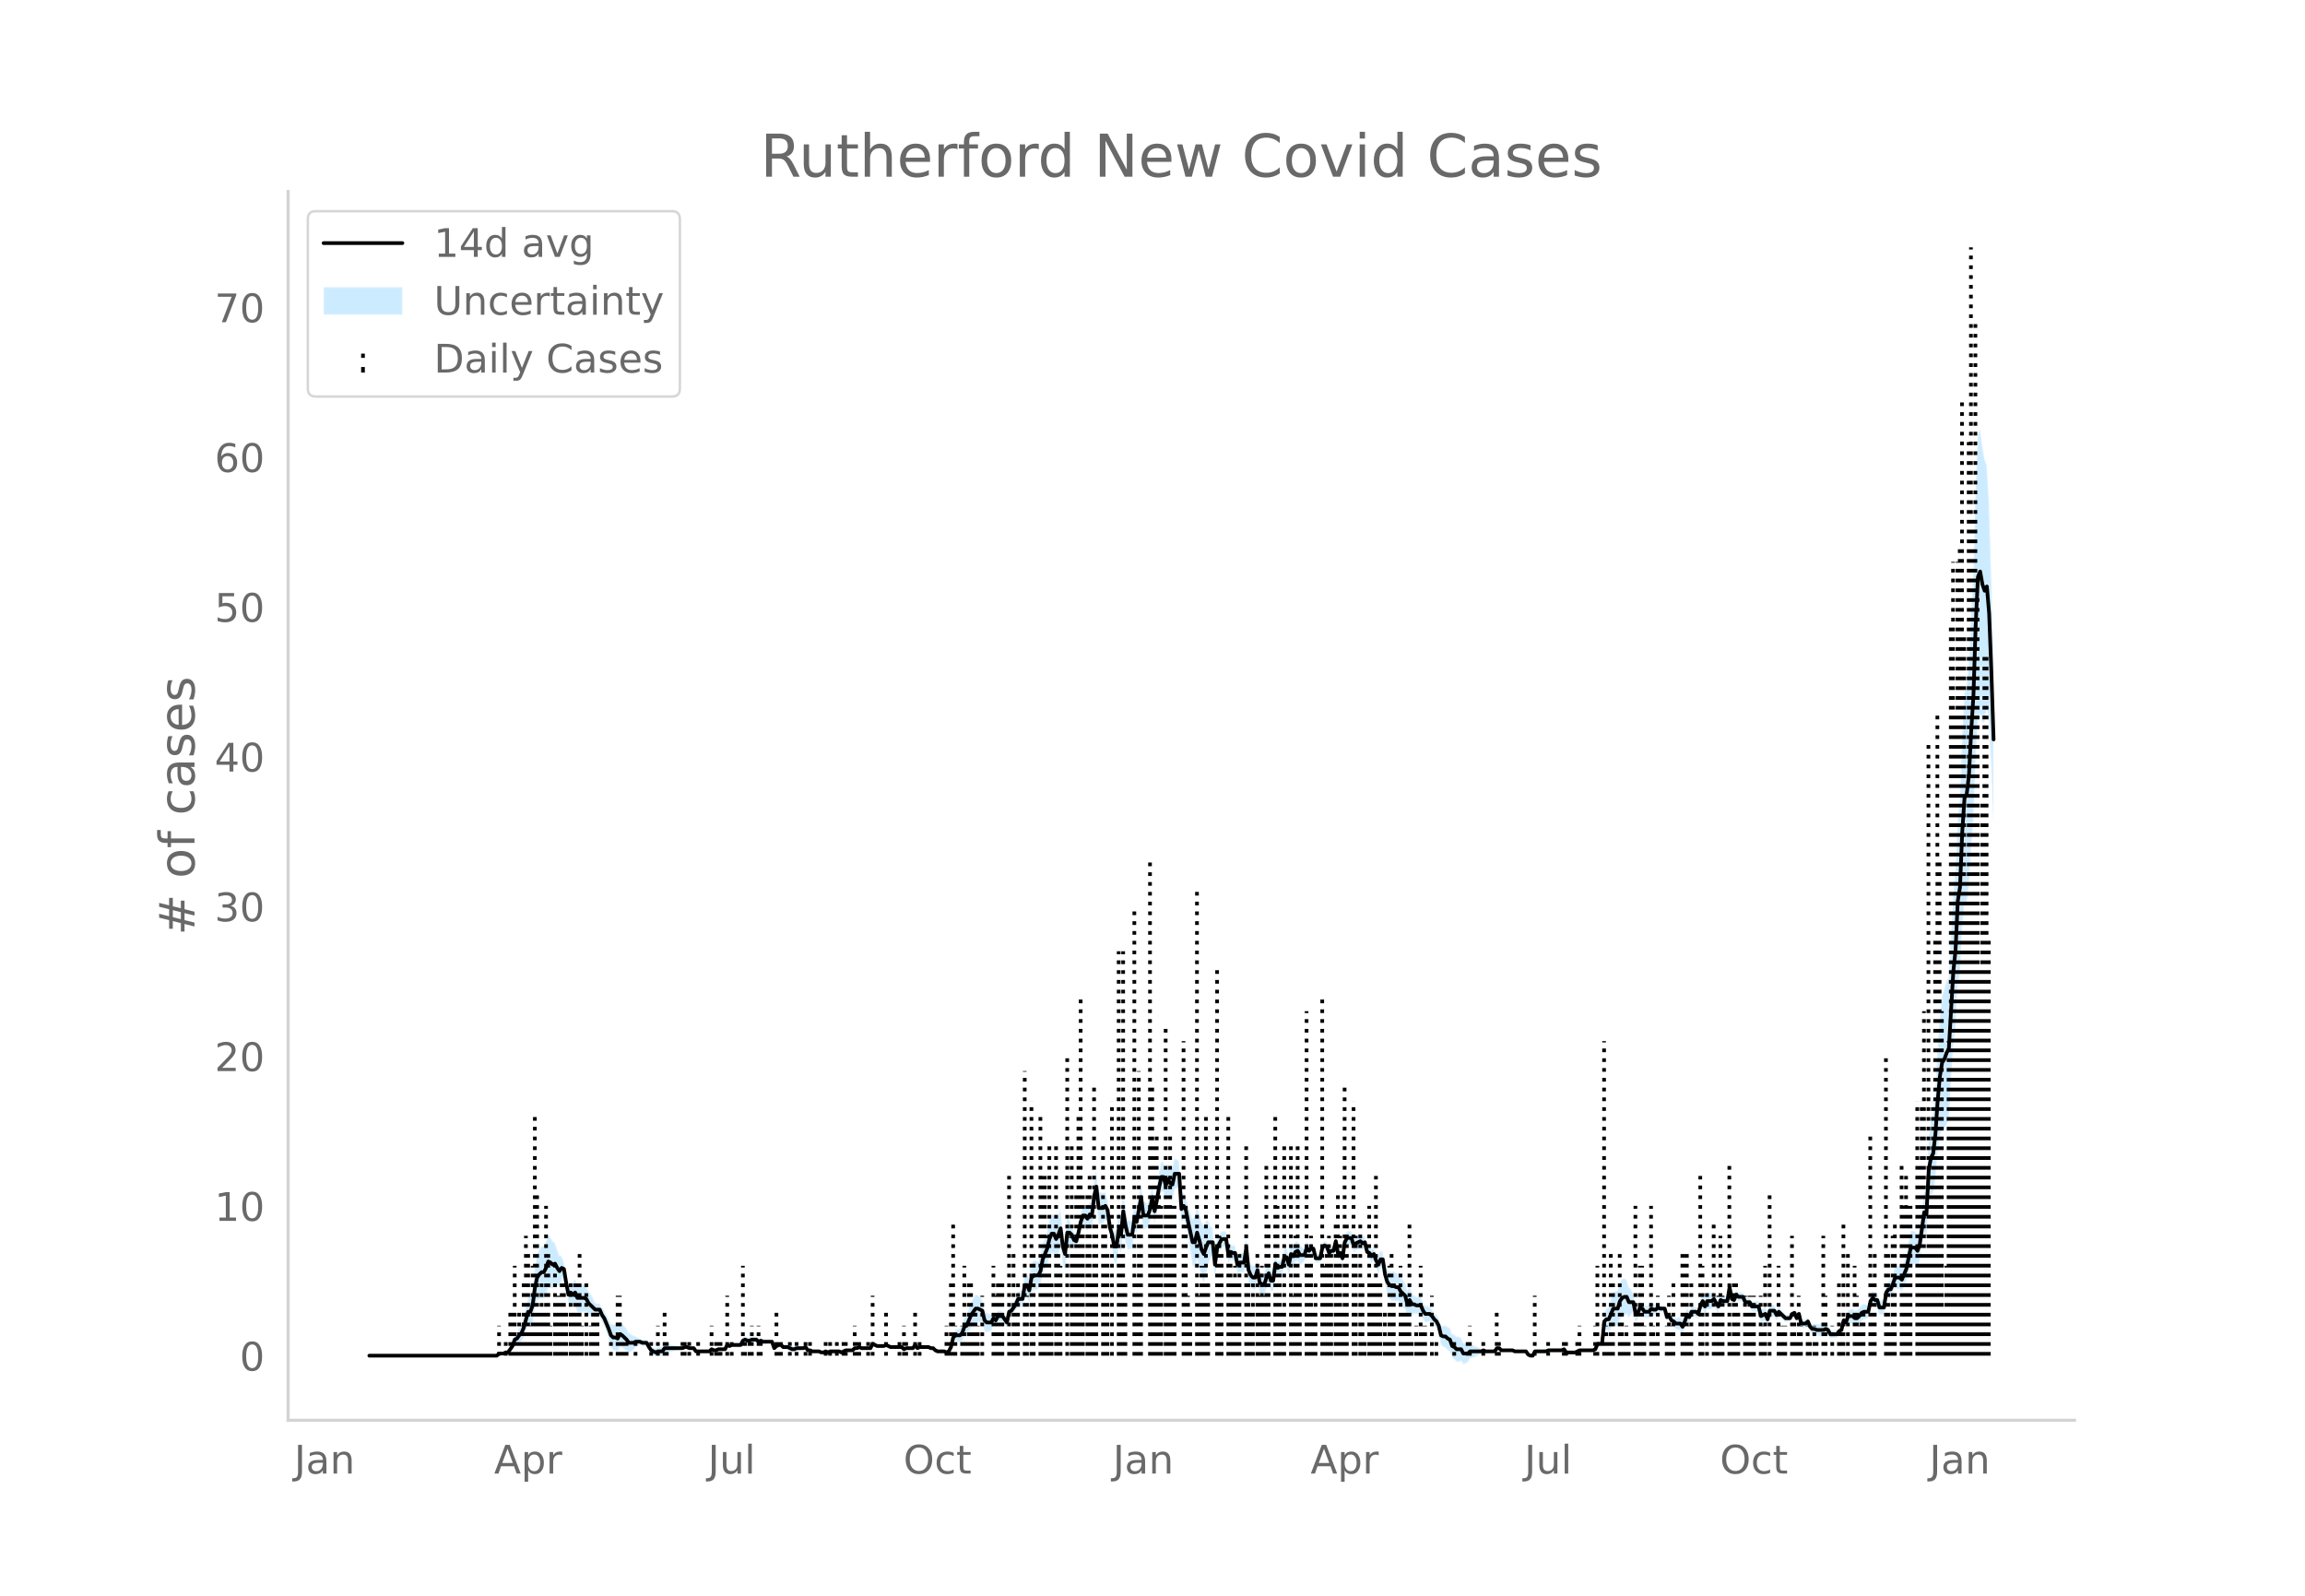 <svg height="864" viewBox="0 0 936 648" width="1248" xmlns="http://www.w3.org/2000/svg" xmlns:xlink="http://www.w3.org/1999/xlink"><defs><style>*{stroke-linecap:butt;stroke-linejoin:round}</style></defs><g id="figure_1"><path d="M0 648h936V0H0z" style="fill:#fff" id="patch_1"/><g id="axes_1"><path d="M117 576.72h725.4V77.76H117z" style="fill:none" id="patch_2"/><g id="PolyCollection_1"><defs><path d="M150.881-97.514H201.748l.908-.637.909.084.908.054.908-.334.909.065.908-1.05.908-.918.909-1.89.908.048.908-.81.909-.448.908-1.634.908-2.666.909-2.135.908.573.909-2.006.908-5.729.908-3.05.909-.497.908-.397.908.105.909-1.623.908-2.628.908.039.909.03.908-1.44.908.663.909.235.908-2.874.908-1.491.909 5.24.908 5.927.908-.17.909 1.517.908-.474.908 2.623.909.08.908-.08.908-.179.909.03.908 1.463.908.605.909.156.908-.256.908-.36.909.121.908 2.373.908 1.6.909 2.486.908 2.781.908 3.314.909 1.355.908.185.908.453.909-1.911.908.218.908.642.909.631.908.96.908-.645.909-.59.908-1.148.908-.597.909-.389.908.402.908.01.909-.01.908 1.904.909 1.385.908.502.908.553.909-.383.908.09.908.05.909-1.35.908-.103.908-.134.909-.174.908-.157.908-.205.909-.294.908-.036.908.009.909-.435.908-.09.908.348.909-.124.908-.241.908 1.544.909.125.908.085.908.06.909.044.908.027.908.015.909-.886.908.414.908-.075.909-.525.908-.04.908-.046.909-.053.908-1.439.908.534.909-.32.908.065.908.025.909-.013.908-.05.908-1.526.909-.284.908.445h.908l.909-.445.908-.077.908-.157.909.835.908-.514.908.37.909-.082.908-.103.909-.137.908-.205.908 3.11.909-.762.908-.39.908.029.909.925.908.01.908-.036.909.485.908.448.908.01.909-.5.908-.108.908-.164.909-.27.908-.44.908 1.36.909-.03.908.412.908.05.909.02.908-.006.908.492.909.055.908-.426.908.435.909-.48.908-.064.908-.087.909-.276.908-.035.908.406.909-.435.908-.386.908.036.909.03h.908l.908-.749.909.093.908-.34.908.466.909.016.908.003.908-.012.909-.026.908-1.619.908.459.909.424.908-.033.908-.06.909-.09.908-.417.909.413.908.435.908-.026.909-.03.908-.033.908-.039.909-.044.908.9.908-.446.909.014.908.005.908-.005.909-1.253.908 1.24.908-.464H377.058l.908.439h.908l.909.934.908.58.908.104.909.08.908.061.908.414.909-.411.908-1.738.908-3.226.909-.294.908.4.908.3.909-.552.908-2.06.908-.056.909-1.727.908-1.676.908-.916.909-1.04.908-.095.908.039.909-.053.908 3.568.908.55.909-.387.908-.48.908-2.25.909.663.908-1.964.908-.054.909-.002.908 1.27.909 1.176.908-4.503.908-.491.909-1.116.908-.865.908-1.626.909.309.908.137.908-4.711.909.497.908 2.33.908-4.613.909-.448.908.011.908-.49.909-1.773.908-4.462.908-1.8.909-1.766.908-3.143.908-1.605.909.06.908 2.236.908-1.771.909-3 .908 6.856.908 2.464.909-9.212.908-.89.908-.233.909 1.532.908-.015.908-3.672.909-3.881.908-1.895.908.533.909 1.527.908-1.376.908.697.909-7.08.908-3.444.908 8.694.909-.08.908-.246.908-1.488.909.69.908 6.654.908 3.659.909 6.087.908.951.908-6.808.909 2.415.908-9.521.909 5.222.908 2.864.908-.182.909-.303.908-7.291.908 1.12.909-5.154.908-3.625.908 7.437.909-.453.908-.677.908-2.538.909-4.545.908 5.648.908-4.137.909-4.94.908-3.827.908-.01.909 3.543.908-2.662.908 1.804.909.572.908-4.387.908-.306.909-.615.908 14.336.908-1.01.909 1.68.908 5.828.908 5.386.909 5.802.908.897.908-3.56.909 3.246.908 4.309.908 1.976.909-3.498.908-3.788.908-2.604.909-.631.908 8.742.908-8.208.909-2.534.908-2.014.908.055.909.051.908 6.381.908-1.33.909.49.908-.028.908 5.324.909-.64.908.124.909.027.908-6.308.908 9.587.909 2.638.908 1.025.908-.124.909-3.707.908 5.617.908.585.909.474.908-3.41.908-1.808.909 2.984.908-.131.908-6.99.909.36.908-.32.908.174.909-3.328.908.403.908 3.125.909-4.115.908.778.908-1.91.909-.391.908 1.673.908-.575.909-.933.908-2.834.908 1.099.909-1.07.908-.38.908 3.94.909.027.908-.371.908-4.219.909-.724.908.54.908 2.605.909-.9.908-.04.908-3.657.909 5.218.908-.422.908 2.291.909-6.304.908-1.494.908.09.909-.046.908 3.044.908-.846 1.817-.807v-.068l.909.8.908-.516.908 4.008.909.391.908 1.446.908-1.095.909 3.088.908 2.18.908-2.184.909-.134.908 6.846.908 3.906.909 1.898.908.732.908.084.909.218.908-.021.908 1.718.909.846.908.572.908 3.612.909-1.86.908 1.191.908-1.075.909.13.908-.088.908-.074.909 2.233.908 1.344.908-.105.909-.32.908.7.908 1.221.909.823.908 2.149.908 4.567.909.97.908.276.908 1.072.909.47.908 2.704.908.562.909 1 .908-.09.908-.325.909 1.432.908-.4.908-.566.909-1.512.908-.216.908-.265.909-.402.908-.419.909-.584.908-.607.908.281.909-.05.908-.064.908-.084.909-.055.908-1.206.908.029.909.867.908-.003.908-.006.909-.007.908-.01.908-.014.909.448h4.541l.909 1.414.908.547.908.124.909-1.755.908-.02.908-.022.909-.023.908-.026h.908l.909-.409.908.024.908.022.909.02.908.017.908-.054.909-.17.908-.73.908 1.357.909.043.908.036.908.03.909.027.908-.434.908-.435H646.834l.909-.434.908-1.753.909.217.908.128.908-7.138.909.244.908.71.908-1.41.909-1.416.908.456.908.213.909-2.755.908-1.186.908-.606.909-.476.908 1.493.908-1.054.909-1.755.908 4.469.908-.696.909-2.6.908.26.908 1.393.909.083.908.077.908-1.34.909.27.908-.304.908-1.314.909.251.908-.242.908-.349.909 3.708.908-.287.908 2.093.909.737.908 1.231.908.262.909.19.908 1.49.908-2.221.909-2.724.908.619.908-2.307.909-.146.908-.162.908.928.909-3.042.908-1.189.908 2.284.909-1.989.908.042.908-.094.909-1.259.908 1.353.909 1.13.908-2.867.908.333.909-.163.908-.242.908-5.356.909 4.721.908.435.908-2.207.909.888.908.009h.908l.909 2.208.908-.027.908-.172.909 1.94.908.157.908.133.909.114.908 3.965.908-.1.909-.24.908 2.346.908-3.652.909-.256.908-.36.908 1.657.909-1.51.908.606.908.815.909.83.908-.124.908-.233.909-1.743.908-.42.908 2.232.909-1.844.908 4.182.908.138.909.038.908-.831.908 2.29.909 1.082.908.172.908.628.909.128.908.075.908-.153.909-.806.908.293.908 1.274.909.063.908-.007.909-.078.908-1.731.908-.545.909-3.342.908 1.102.908-2.03.909.392.908.282.908.993.909.096.908-.765.908-1.297.909-.52.908-.237.908-.435.909-4.21.908-1.176.908 1.11.909.011.908 2.986.908-.08.909-.105.908-5.809.908-1.06.909.119.908-1.818.908-2.072.909.247.908.007.908 1.008.909-1.862.908-1.816.908-3.653.909-3.698.908.128.908-.357.909 1.23.908-2.532.908-5.935.909-5.214.908 1.636.908-14.73.909-2.67.908-.208.908-5.998.909-10.643.908-6.812.908-2.865.909.292.908-1.919.908-2.236.909-15.508.908-14.42.909-7.473.908-18.228.908-3.357.909-18.783.908-10.301.908-.182.909-6.158.908-15.173.908-11.761.909-24.938.908-16.276.908-2.052.909 3.48.908-.132.908-5.763.909 6.458.908 17.103.908 24.176v-69.852l-.908-31.428-.908-29.812-.909-15.262-.908-2.288-.908-5.346-.909-6.945-.908 2.292-.908 22.82-.909 32.405-.908 16.91-.908 20.448-.909 9.48-.908 3.294-.908 16.632-.909 26.395-.908 7.938-.909 21.737-.908 9.904-.908 16.857-.909 15.769-.908 1.24-.908 3.293-.909 2.899-.908 8.43-.908 13.17-.909 16.29-.908 9.641-.908 3.268-.909 7.755-.908 20.892-.908-.102-.909 7.818-.908 7.097-.908 2.68-.909-1.375-.908-.357-.908.128-.909 4.99-.908 5.035-.908 2.528-.909 2.483-.908-.73-.908.007-.909.247-.908 3.14-.908 2.527-.909.12-.908 1.545-.908 6.354-.909-.105-.908-.08-.908-3.096-.909.011-.908-.627-.908 1.43-.909 4.48-.908-.436-.908-.238-.909.35-.908 1.31-.908.971-.909.097-.908-.745-.908.282-.909.392-.908 3.183-.908-.635-.909 4.477-.908.324-.908.875-.909-.078-.908-.007-.909.063-.908-2.201-.908-.576-.909.063-.908-.153-.908.074-.909.129-.908-.242-.908.173-.909-.655-.908-2.055-.908.906-.909.039-.908.138-.908-3.637-.909 1.63-.908-2.112-.908.45-.909 1.732-.908-.234-.908-.123-.909-.908-.908-.923-.908-1.13-.909 1.095-.908-1.817-.908-.362-.909-.255-.908 3.298-.908-1.997-.909.628-.908.77-.908-3.855-.909.114-.908.133-.908.157-.909-1.536-.908-.171-.908-.028-.909-2.135h-.908l-.908.009-.909-.85-.908 2.137-.908-.434-.909-4.836-.908 5.938-.908-.242-.909-.162-.908-.536-.908 2.346-.909-1.477-.908-2.122-.909.478-.908-.094-.908.042-.909 2.356-.908-2.06-.908 2.286-.909 3.908-.908-.809-.908-.162-.909-.147-.908 2.038-.908-1.12-.909 2.49-.908 2.123-.908-1.117-.909.19-.908.263-.908-.507-.909-.132-.908-1.382-.908.582-.909-3.243-.908-.349-.908-.242-.909-.618-.908.424-.908-.304-.909-.6-.908 1.268-.908.077-.909.083-.908-1.213-.908-.61-.909 1.744-.908.174-.908-5.089-.909-1.754-.908-1.055-.908-2.85-.909-.476-.908.262-.908 1.421-.909 3.326-.908.213-.908.456-.909 2.928-.908 2.934-.908.71-.909 1.983-.908 11.106-.908.128-.909.218-.908 2.59-.909.435h-5.45l-.908.434-.908.434-.909.027-.908.03-.908.037-.909.042-.908-1.25-.908.14-.909-.17-.908-.054-.908.018-.909.02-.908.021-.908.024-.909.46h-.908l-.908-.026-.909-.024-.908-.021-.908-.02-.909 1.72-.908.124-.908-.322-.909-1.192h-4.541l-.909-.421-.908-.013-.908-.01-.909-.008-.908-.006-.908-.003-.909-.87-.908.028-.908 1.401-.909-.055-.908-.084-.908-.064-.909-.05-.908-.587-.908.261-.909-.584-.908-.42-.909-.401-.908-.265-.908-.216-.909.226-.908-.566-.908-.4-.909-2.043-.908-.326-.908-.09-.909-.738-.908-.306-.908-2.509-.909-.4-.908-.664-.908.275-.909.101-.908-3.252-.908-1.326-.909-.915-.908-1.384-.908-1.039-.909-.32-.908-.104-.908-1.263-.909-2.111-.908-.074-.908-.088-.909-.739-.908-1.075-.908-2.284-.909 1.615-.908-3.338-.908-1.166-.909-.892-.908-1.757-.908-.02-.909-.652-.908.085-.908-.137-.909-.71-.908-2.175-.908-5.317-.909-.134-.908 2.16-.908-1.296-.909-2.124-.908.642-.908-1.16-.909-.478-.908-3.811-.908.352-.909-.938v-.067l-1.817.931-.908.892-.908-3.038-.909-.047-.908.09-.908 1.982-.909 6.728-.908-2.053-.908.446-.909-5.207-.908 4.162-.908-.04-.909.838-.908-2.608-.908-.329-.909 1.014-.908 4.47-.908-.372-.909.028-.908-3.881-.908-.379-.909.667-.908-1.507-.908 3.248-.909-.933-.908-.575-.908-1.803-.909.477-.908 1.566-.908-.96-.909 4.574-.908-2.957-.908.403-.909 4.491-.908.174-.908.55-.909-3.116-.908 6.911-.908-.13-.909-3.098-.908 1.667-.908 2.671-.909-.394-.908-.284-.908-4.81-.909 2.376-.908-.125-.908-.712-.909-1.706-.908-8.658-.908 5.855-.909.028-.908.123-.909 1.098-.908-4.233-.908-.028-.909-.378-.908 1.275-.908-6.651-.909.051-.908.055-.908 1.461-.909.942-.908 5.693-.908-9.503-.909-.632-.908-2.604-.908.557-.909 1.714-.908-1.498-.908-3.511-.909-2.836-.908 4.26-.908.896-.909-2.885-.908-2.434-.908-3.729-.909-1.795-.908 1.597-.908-14.336-.909-.615-.908-.306-.908 4.302-.909-.297-.908-1.671-.908 2.551-.909-3.408-.908-.01-.908 4.861-.909 5.486-.908 4.551-.908-5.647-.909 5.012-.908 2.675-.908-.676-.909-.453-.908-7.334-.908 5.933-.909 5.27-.908-2.354-.908 6.61-.909-.303-.908-.182-.908-4.955-.909-6.073-.908 9.593-.909-1.929-.908 7.093-.908.952-.909-3.47-.908-2.424-.908-7.247-.909-2.785-.908.25-.908-.247-.909-.08-.908-8.682-.908 4.376-.909 8.559-.908-.173-.908 2.1-.909-1.08-.908.533-.908 3.319-.909 4.807-.908 3.278-.908-.883-.909-2.812-.908-1.97-.908-.891-.909 8.163-.908-3.617-.908-7.914-.909 2.213-.908 1.705-.908-2.108-.909.06-.908 2.739-.908 4.676-.909 2.578-.908 2.544-.908 5.095-.909 1.702-.908-.49-.908.01-.909 1.29-.908 5.814-.908-2.015-.909.497-.908 6.584-.908.137-.909.31-.908 2.717-.908 1.742-.909 1.49-.908.378-.908 4.185-.909-1.431-.908-1.336-.909-.002-.908-.054-.908 1.51-.909-1.074-.908 1.227-.908-.48-.909-.388-.908-1.187-.908-4.252-.909-.921-.908-.83-.908-.095-.909 1.566-.908 1.69-.908 2.668-.909 2.618-.908.812-.908 3.153-.909 1.186-.908.3-.908.4-.909 1.443-.908 4.593-.908 1.738-.909.458-.908-.456-.908.062-.909.08-.908.104-.908-.29-.909-.803h-.908l-.908-.43H373.424l-.908.406-.908-1.367-.909 1.353-.908-.005-.908.005-.909.014-.908.424-.908-.839-.909-.044-.908-.038-.908-.033-.909-.03-.908-.026-.908-.435-.909-.455-.908.453-.909-.092-.908-.059-.908-.033-.909-.445-.908-.41-.908 1.857-.909-.027-.908-.011-.908.002-.909.016-.908-.402-.908.528-.909.093-.908.99h-.908l-.909.029-.908.037-.908.482-.909.434-.908-.463-.908-.035-.909-.276-.908-.088-.908-.063-.909.389-.908-.434-.908.442-.909.056-.908-.377-.908-.007-.909.02-.908.05-.908-.456-.909-.03-.908-1.246-.908.43-.909-.271-.908-.165-.908-.107-.909.368-.908.01-.908-.42-.909-.384-.908-.036-.908.01-.909-.813-.908.028-.908.48-.909.975-.908-2.103-.908-.205-.909-.136-.908-.104-.909-.08-.908-.5-.908.354-.909-.902-.908-.157-.908-.077-.909.424h-.908l-.908-.424-.909.585-.908 1.95-.908-.051-.909-.013-.908.025-.908.065-.909.55-.908-.336-.908 2.036-.909-.053-.908-.046-.908-.04-.909.344-.908-.075-.908-.454-.909.851-.908.015-.908.027-.909.043-.908.061-.908.085-.909.125-.908-1.063-.908-.24-.909-.125-.908-.52-.908-.09-.909.434-.908.009-.908-.036-.909-.294-.908-.205-.908-.158-.909-.173-.908-.134-.908-.104-.909 1.256-.908.05-.908.09-.909.486-.908-.315-.908-.367-.909-1.221-.908-1.572-.909-.01-.908.01-.908-.467-.909-.388-.908-.597-.908-.28-.909-.59-.908-.645-.908-1.647-.909-1.106-.908-1.095-.908-.65-.909 1.564-.908-.417-.908.186-.909-.383-.908-1.9-.908-1.562-.909-1.859-.908-1.005-.908-1.972-.909.122-.908-.361-.908-1.994-.909-1.58-.908-1.134-.908-2.013-.909-.838-.908-.178-.908-.08-.909.079-.908-1.721-.908 1.264-.909-.221-.908 1.568-.908-3.63-.909-6.054-.908-2.361-.908-.267-.909-2.372-.908-2.811-.908-.572-.909-1.707-.908-.83-.908 2.585-.909 1.851-.908.105-.908 1.342-.909 2.108-.908 5.639-.908 8.172-.909 3.207-.908.572-.909 3.948-.908 4.284-.908 2.71-.909 1.29-.908 1.796-.908.917-.909 3.323-.908 1.688-.908 1.557-.909.065-.908.534-.908.055-.909.083-.908 1.101H150.881z" id="m93d7f1b6c8" style="stroke:#fff;stroke-opacity:.2"/></defs><g clip-path="url(#pffbe8036f8)"><use style="fill:#089fff;fill-opacity:.2;stroke:#fff;stroke-opacity:.2" xlink:href="#m93d7f1b6c8" y="648"/></g></g><g id="LineCollection_1"><path clip-path="url(#pffbe8036f8)" d="M202.656 550.486v-12.163M205.381 550.486v-6.082M207.198 550.486v-18.245M208.106 550.486v-18.245M209.015 550.486v-36.49M209.923 550.486v-6.082M210.831 550.486v-18.245M211.74 550.486v-12.163M212.648 550.486v-30.408M213.556 550.486v-48.654M214.465 550.486v-42.572M215.373 550.486v-12.163M216.282 550.486v-36.49M217.19 550.486V453.18M218.098 550.486v-66.899M219.007 550.486v-18.245M219.915 550.486v-30.408M220.823 550.486v-18.245M221.732 550.486V489.67M222.64 550.486v-42.572M223.548 550.486v-12.163M225.365 550.486v-36.49M226.273 550.486V526.16M227.182 550.486V526.16M228.09 550.486v-30.408M228.998 550.486v-30.408M229.907 550.486v-18.245M231.723 550.486v-30.408M232.632 550.486v-18.245M233.54 550.486v-30.408M234.448 550.486v-30.408M235.357 550.486v-42.572M236.265 550.486v-12.163M238.082 550.486v-30.408M239.898 550.486v-12.163M240.807 550.486v-18.245M241.715 550.486v-18.245M242.623 550.486v-18.245M248.073 550.486v-6.082M250.798 550.486V526.16M251.707 550.486V526.16M252.615 550.486v-6.082M253.523 550.486v-6.082M254.432 550.486v-6.082M258.065 550.486v-6.082M264.424 550.486v-6.082M267.149 550.486v-12.163M269.874 550.486v-18.245M270.782 550.486v-6.082M277.14 550.486v-6.082M278.049 550.486v-6.082M279.865 550.486v-6.082M283.499 550.486v-6.082M288.949 550.486v-12.163M290.765 550.486v-6.082M291.674 550.486v-6.082M292.582 550.486v-6.082M295.307 550.486V526.16M297.124 550.486v-6.082M301.665 550.486v-36.49M302.574 550.486v-6.082M304.39 550.486v-6.082M305.299 550.486v-12.163M308.024 550.486v-12.163M308.932 550.486v-6.082M315.29 550.486v-18.245M316.199 550.486v-6.082M317.107 550.486v-6.082M320.74 550.486v-6.082M323.466 550.486v-6.082M327.099 550.486v-6.082M328.916 550.486v-6.082M335.274 550.486v-6.082M337.09 550.486v-6.082M339.816 550.486v-6.082M342.54 550.486v-6.082M343.45 550.486v-6.082M347.082 550.486v-12.163M347.99 550.486v-6.082M348.9 550.486v-6.082M352.532 550.486v-6.082M354.35 550.486V526.16M359.8 550.486v-18.245M365.25 550.486v-6.082M367.066 550.486v-12.163M367.974 550.486v-6.082M371.608 550.486v-18.245M373.424 550.486v-6.082M384.324 550.486v-12.163M385.233 550.486v-6.082M386.141 550.486v-30.408M387.05 550.486v-54.735M387.958 550.486v-12.163M390.683 550.486v-12.163M391.591 550.486v-36.49M392.5 550.486v-6.082M393.408 550.486v-30.408M394.316 550.486v-30.408M395.224 550.486v-18.245M396.133 550.486v-18.245M397.041 550.486v-12.163M398.858 550.486V526.16M403.4 550.486v-36.49M404.308 550.486V526.16M405.216 550.486v-30.408M406.124 550.486v-30.408M407.033 550.486v-30.408M409.758 550.486v-72.98M410.666 550.486v-6.082M411.575 550.486v-42.572M412.483 550.486v-18.245M413.391 550.486v-30.408M416.116 550.486V434.934M417.025 550.486V526.16M418.841 550.486V447.097M419.75 550.486v-42.572M422.475 550.486V453.18M423.383 550.486v-72.98M424.291 550.486v-72.98M425.2 550.486v-48.654M426.108 550.486v-85.144M427.016 550.486v-30.408M428.833 550.486v-85.144M429.741 550.486v-48.654M430.65 550.486v-36.49M433.375 550.486V428.852M435.191 550.486v-85.144M436.1 550.486v-42.572M437.008 550.486v-66.899M437.916 550.486V453.18M438.825 550.486v-145.96M439.733 550.486v-66.899M441.55 550.486v-66.899M442.458 550.486v-72.98M443.366 550.486v-30.408M444.275 550.486v-109.47M445.183 550.486v-54.735M447.908 550.486v-85.144M448.816 550.486v-54.735M449.725 550.486v-42.572M451.541 550.486V447.097M454.266 550.486V386.28M455.175 550.486v-42.572M456.083 550.486V386.28M456.992 550.486v-30.408M460.625 550.486V368.035M461.533 550.486v-30.408M462.442 550.486V434.934M463.35 550.486v-66.899M466.983 550.486V349.79M467.892 550.486v-109.47M468.8 550.486v-85.144M469.708 550.486v-91.225M470.617 550.486v-72.98M471.525 550.486V489.67M473.342 550.486V416.69M474.25 550.486v-66.899M475.158 550.486v-91.225M476.067 550.486V489.67M476.975 550.486V489.67M480.608 550.486V422.77M481.517 550.486V489.67M482.425 550.486V526.16M483.333 550.486v-18.245M486.058 550.486V361.953M486.967 550.486V526.16M487.875 550.486v-36.49M488.783 550.486v-36.49M489.692 550.486V453.18M490.6 550.486v-30.408M494.233 550.486V392.362M495.142 550.486v-48.654M496.05 550.486v-42.572M498.775 550.486V453.18M499.683 550.486v-42.572M500.592 550.486v-30.408M501.5 550.486v-36.49M502.408 550.486v-30.408M503.317 550.486v-42.572M506.042 550.486v-85.144M506.95 550.486v-30.408M507.859 550.486v-18.245M508.767 550.486v-30.408M510.584 550.486v-42.572M511.492 550.486V526.16M512.4 550.486v-36.49M513.309 550.486V526.16M514.217 550.486v-79.062M515.125 550.486v-54.735M517.85 550.486V453.18M518.759 550.486V489.67M519.667 550.486v-36.49M520.575 550.486v-18.245M521.484 550.486v-85.144M524.209 550.486v-85.144M525.117 550.486V526.16M526.025 550.486v-48.654M526.934 550.486v-85.144M527.842 550.486v-30.408M530.567 550.486v-139.88M531.475 550.486v-42.572M532.384 550.486v-48.654M533.292 550.486v-18.245M534.2 550.486v-30.408M536.925 550.486v-145.96M537.834 550.486v-36.49M538.742 550.486v-42.572M539.65 550.486v-48.654M540.559 550.486v-42.572M542.375 550.486v-54.735M543.284 550.486v-66.899M544.192 550.486v-48.654M545.1 550.486v-18.245M546.009 550.486v-109.47M546.917 550.486v-54.735M549.642 550.486V447.097M550.55 550.486v-48.654M552.367 550.486v-54.735M552.367 550.486v-48.654M553.276 550.486v-30.408M554.184 550.486v-6.082M556 550.486V489.67M556.909 550.486v-30.408M557.817 550.486v-30.408M558.726 550.486v-72.98M559.634 550.486v-30.408M560.542 550.486v-30.408M562.359 550.486v-18.245M563.267 550.486v-6.082M564.176 550.486v-36.49M565.084 550.486v-42.572M565.992 550.486v-30.408M568.717 550.486v-36.49M569.626 550.486v-18.245M570.534 550.486v-18.245M571.442 550.486V526.16M572.35 550.486v-54.735M573.259 550.486v-6.082M575.076 550.486v-12.163M575.984 550.486v-6.082M576.892 550.486v-36.49M577.8 550.486v-12.163M578.709 550.486v-12.163M581.434 550.486V526.16M583.25 550.486v-6.082M590.517 550.486v-6.082M595.967 550.486v-6.082M596.876 550.486v-12.163M602.326 550.486v-6.082M607.776 550.486v-18.245M608.684 550.486v-6.082M623.218 550.486V526.16M628.668 550.486v-6.082M635.026 550.486v-6.082M635.934 550.486v-6.082M640.476 550.486v-6.082M641.384 550.486v-12.163M647.743 550.486v-12.163M648.651 550.486v-36.49M651.376 550.486V422.77M652.285 550.486v-12.163M653.193 550.486v-6.082M654.101 550.486v-42.572M655.01 550.486v-30.408M657.735 550.486v-42.572M658.643 550.486v-18.245M659.551 550.486v-6.082M660.46 550.486v-12.163M661.368 550.486v-6.082M664.093 550.486V489.67M665.001 550.486v-18.245M665.91 550.486v-36.49M666.818 550.486v-36.49M667.726 550.486v-12.163M670.451 550.486V489.67M671.36 550.486v-12.163M672.268 550.486v-6.082M673.176 550.486V526.16M676.81 550.486v-12.163M677.718 550.486V526.16M678.626 550.486v-12.163M679.535 550.486v-30.408M683.168 550.486v-42.572M684.076 550.486v-42.572M684.985 550.486v-42.572M685.893 550.486v-12.163M686.801 550.486v-30.408M690.435 550.486v-72.98M691.343 550.486v-36.49M693.16 550.486v-30.408M695.885 550.486v-54.735M696.793 550.486v-18.245M697.702 550.486V526.16M698.61 550.486v-48.654M699.518 550.486V526.16M702.243 550.486v-79.062M703.152 550.486v-6.082M704.06 550.486v-30.408M704.968 550.486v-30.408M705.877 550.486v-18.245M708.602 550.486V526.16M709.51 550.486v-18.245M710.418 550.486V526.16M711.327 550.486V526.16M712.235 550.486V526.16M714.96 550.486V526.16M715.868 550.486v-12.163M716.777 550.486v-36.49M718.593 550.486v-66.899M722.227 550.486v-36.49M723.135 550.486v-12.163M724.043 550.486v-12.163M724.952 550.486v-12.163M727.677 550.486v-48.654M728.585 550.486v-18.245M729.493 550.486v-6.082M730.402 550.486V526.16M731.31 550.486v-12.163M734.035 550.486v-12.163M734.943 550.486v-6.082M736.76 550.486v-12.163M737.668 550.486v-6.082M740.393 550.486v-48.654M741.302 550.486V526.16M744.027 550.486v-12.163M746.752 550.486v-30.408M747.66 550.486v-12.163M748.569 550.486v-54.735M750.385 550.486v-42.572M753.11 550.486v-36.49M754.019 550.486V526.16M754.927 550.486v-12.163M755.835 550.486v-18.245M756.744 550.486v-18.245M759.469 550.486v-91.225M760.377 550.486v-30.408M761.285 550.486v-42.572M765.827 550.486V428.852M766.735 550.486v-42.572M767.644 550.486v-12.163M768.552 550.486v-48.654M769.46 550.486v-54.735M772.185 550.486v-79.062M773.094 550.486V489.67M774.002 550.486v-72.98M774.91 550.486V489.67M775.819 550.486V489.67M778.544 550.486V447.097M779.452 550.486v-79.062M780.36 550.486V447.097M781.269 550.486v-139.88M782.177 550.486v-42.572M783.085 550.486v-249.35M783.994 550.486v-72.98M784.902 550.486V447.097M785.81 550.486V380.198M786.719 550.486V288.973M787.627 550.486V349.79M788.535 550.486v-139.88M789.444 550.486v-18.245M790.352 550.486v-36.49M791.26 550.486V422.77M792.169 550.486V252.483M793.077 550.486v-322.33M793.986 550.486V288.973M794.894 550.486v-322.33M795.802 550.486V222.074M796.71 550.486V161.257M797.619 550.486V258.564M798.527 550.486V355.872M799.436 550.486V179.502M800.344 550.486V100.44M801.252 550.486V209.911M802.16 550.486V130.85M803.069 550.486V240.32M803.977 550.486V392.362M804.886 550.486V325.463M805.794 550.486v-285.84M806.702 550.486v-285.84M807.61 550.486V380.198M809.427 550.486" style="fill:none;stroke:#000;stroke-dasharray:1.5,2.475;stroke-dashoffset:0;stroke-width:1.5"/></g><path clip-path="url(#pffbe8036f8)" d="M149.973 550.486h51.775l.908-.869h1.817l.908-.434h.909l1.816-2.607.909-2.606.908-.434.908-1.304.909-.868.908-2.173 1.817-6.516h.908l.909-2.606.908-6.95.908-4.345.909-1.303.908-.869h.908l.909-1.737.908-2.607.908.435.909.868.908-.434.908 1.738.909 1.303.908-1.303.908.434.909 5.647.908 4.779.908-.869.909.869.908-.869.908 2.172h2.725l.909.434.908 1.738 2.725 2.607h1.817l.908 2.172.908 1.303 1.817 4.344.908 2.606.909.87h.908l.908.434.909-1.738.908.434 1.817 1.738.908 1.303h1.817l.908-.434h1.817l.908.434h1.817l.908 1.738.909 1.303 1.816.869.909-.435h1.816l.909-1.303h7.266l.909-.434h.908l.908.434h1.817l.908 1.303h5.45l.909-.868.908.434h.908l.909-.434h2.725l.908-1.738.908.434.909-.434h3.633l.908-1.738.909-.434.908.434h.908l.909-.434h1.816l.909.869.908-.435.908.435h3.634l.908 2.606.909-.869.908-.434h.908l.909.869h1.816l1.817.869h.908l.909-.435h2.725l.908-.434.908 1.303h.909l.908.434h2.725l.908.435h.909l.908-.435.908.435.909-.435h3.633l.908.435 1.817-.869h2.725l.908-.869h.909l.908-.434.908.434h3.634l.908-1.737 1.817.868h2.725l.908-.434 1.817.869h4.542l.908.869.908-.435h2.725l.909-1.303.908 1.303.908-.434h3.634l.908.434h.908l.909.87.908.433h2.725l.908.435.909-.435.908-1.737.908-3.91.909-.869h1.816l.909-.868.908-2.607.908-.434 1.817-4.344 1.817-2.607h.908l1.817.869.908 3.91.908.868h1.817l.908-1.737.909.869.908-1.738h1.817l1.817 2.606.908-4.344.908-.434 1.817-2.606.908-2.173h1.817l.908-5.647h.909l.908 2.172.908-5.213.909-.868h1.816l.909-1.738.908-4.779 1.817-4.344.908-3.91.908-2.171h.909l.908 2.172.908-1.738.909-2.606.908 7.385.908 3.04.909-8.688h.908l.908.87.909 2.171.908.434.908-3.475.909-4.344.908-2.606h.908l.909 1.303.908-1.738.908.435.909-7.82.908-3.91.908 8.689h1.817l.908-.869.909 1.738.908 6.95.908 3.041.909 4.779h.908l.908-6.951.909 2.172.908-9.557.909 5.647.908 3.91h1.817l.908-6.95.908 1.737 1.817-9.991.908 7.385h1.817l.908-2.607.909-4.778.908 5.647.908-4.344.909-5.213.908-4.344h.908l.909 3.475.908-2.606.908 1.737.909.435.908-4.344h1.817l.908 14.335.908-1.303.909 1.738.908 4.778 1.817 8.254h.908l.908-3.91.909 3.041.908 3.91.908 1.737.909-2.606.908-2.172h1.817l.908 9.122.908-6.95 1.817-3.475h1.817l.908 6.516.908-1.303.909.434h.908l.908 4.778.909-.868h1.817l.908-6.082.908 9.122.909 2.173.908.868h.908l.909-3.04.908 5.212 1.817.87.908-3.042.908-1.737.909 3.04h.908l.908-6.95.909 1.738.908-.435h.908l.909-3.91h.908l.908 3.041.909-4.344.908.87.908-1.738.909-.435.908 1.738h1.817l.908-3.041.908 1.303.909-.869h.908l.908 3.91h1.817l.908-4.344.909-.869.908.435.908 2.606.909-.869h.908l.908-3.91.909 5.213.908-.434.908 2.172.909-6.516.908-1.738h1.817l.908 3.041.908-.869 1.817-.869h0l.909.87.908-.435.908 3.91.909.434.908 1.303.908-.869.909 2.607.908 1.737.908-2.172h.909l.908 6.082.908 3.041.909 1.303.908.435h.908l.909.434h.908l.908 1.738 1.817 1.737.908 3.476.909-1.738.908 1.738h.908l.909.434h1.816l.909 2.172.908 1.303h1.817l.908.869.908 1.303.909.87.908 1.737.908 3.91.909.434h.908l.908.869.909.434.908 2.606.908.435.909.869h1.816l.909 1.737h1.816l.909-.869h4.542l.908-.434.908.434h3.634l.908-1.303h.908l.909.87h4.541l.909.433h4.541l.909 1.304.908.434h.908l.909-1.738h4.541l.909-.434h5.45l.908-.434.908 1.303h3.634l1.816-.869h5.45l.909-.434.908-2.172h1.817l.908-9.123.909-.869h.908l1.817-4.344h1.816l.909-3.04.908-1.304.908-.434h.909l.908 2.172h1.817l.908 4.778.908-.434.909-2.172.908.434.908 1.303h1.817l.908-1.303.909.435h.908l.908-.87.909.435h1.816l.909 3.475.908-.434.908 1.738.909.434.908.869h1.817l.908 1.303.908-2.172.909-2.606.908.868.908-2.172h1.817l.908.87.909-3.476.908-1.738.908 2.172.909-2.172h1.816l.909-.869.908 1.738.909 1.303.908-2.606.908.434h1.817l.908-5.647.909 4.778.908.435.908-2.172.909.869h1.816l.909 2.172h1.816l.909 1.737h2.725l.908 3.91 1.817-.869.908 2.172.908-3.475h1.817l.908 1.738.909-1.304 2.725 2.607h1.816l.909-1.738.908-.434.908 2.172.909-1.738.908 3.91h1.817l.908-.869.908 2.172.909.869h.908l.908.434h2.725l.909-.434.908.434.908 1.738h2.726l.908-1.303.908-.435.909-3.91.908.87.908-2.607h1.817l.908.869h.909l.908-.869.908-1.303.909-.435h1.816l.909-4.344.908-1.303.908.869h.909l.908 3.04h1.817l.908-6.08.908-1.304h.909l.908-2.172.908-2.607h1.817l.908.87 1.817-4.345 1.817-8.688h1.816l.909 1.303.908-2.606 1.817-13.033.908.87.908-17.811.909-5.213.908-1.738.908-7.82.909-13.466.908-9.991.908-5.648.909-1.303.908-2.606.908-1.738 1.817-31.277.909-8.688.908-19.983.908-5.647.909-22.59.908-13.466.908-1.738.909-7.82.908-17.81.908-14.335.909-28.671.908-19.549.908-2.172.909 5.213.908 2.607.908-1.738.909 10.86.908 23.458.908 27.802h0" style="fill:none;stroke:#000;stroke-linecap:round;stroke-width:1.5" id="line2d_1"/><path d="M117 576.72V77.76" style="fill:none;stroke:#d3d3d3;stroke-linecap:square;stroke-linejoin:miter;stroke-width:1.25" id="patch_3"/><path d="M117 576.72h725.4" style="fill:none;stroke:#d3d3d3;stroke-linecap:square;stroke-linejoin:miter;stroke-width:1.25" id="patch_4"/><g id="matplotlib.axis_1"><g id="xtick_1"><g style="fill:#696969" transform="matrix(.16 0 0 -.16 119.473 598.378)" id="text_1"><defs><path d="M9.813 72.906h9.859V5.078q0-13.187-5-19.14-5-5.954-16.094-5.954h-3.75v8.297h3.078q6.531 0 9.219 3.672Q9.813-4.39 9.813 5.078z" id="DejaVuSans-74"/><path d="M34.281 27.484q-10.89 0-15.093-2.484-4.204-2.484-4.204-8.5 0-4.781 3.157-7.594 3.156-2.797 8.562-2.797 7.485 0 12 5.297 4.516 5.297 4.516 14.078v2zm17.922 3.72V0H43.22v8.297Q40.14 3.328 35.547.953q-4.594-2.375-11.234-2.375-8.391 0-13.36 4.719Q6 8.016 6 15.922q0 9.219 6.172 13.906 6.187 4.688 18.437 4.688h12.61v.89q0 6.203-4.078 9.594-4.078 3.39-11.453 3.39-4.688 0-9.141-1.124-4.438-1.125-8.531-3.375v8.312q4.921 1.906 9.562 2.844 4.64.953 9.031.953 11.875 0 17.735-6.156 5.86-6.14 5.86-18.64z" id="DejaVuSans-97"/><path d="M54.89 33.016V0h-8.984v32.719q0 7.765-3.031 11.61-3.031 3.858-9.078 3.858-7.281 0-11.484-4.64-4.204-4.625-4.204-12.64V0H9.08v54.688h9.03v-8.5q3.235 4.937 7.594 7.374Q30.078 56 35.797 56q9.422 0 14.25-5.828 4.844-5.828 4.844-17.156z" id="DejaVuSans-110"/></defs><use xlink:href="#DejaVuSans-74"/><use x="29.492" xlink:href="#DejaVuSans-97"/><use x="90.771" xlink:href="#DejaVuSans-110"/></g></g><g id="xtick_2"><g style="fill:#696969" transform="matrix(.16 0 0 -.16 200.625 598.378)" id="text_2"><defs><path d="M34.188 63.188 20.797 26.906h26.812zm-5.579 9.718h11.188L67.578 0h-10.25l-6.64 18.703h-32.86L11.188 0H.78z" id="DejaVuSans-65"/><path d="M18.11 8.203v-29H9.077v75.484h9.031v-8.296q2.844 4.875 7.157 7.234Q29.594 56 35.594 56q9.968 0 16.187-7.906 6.235-7.907 6.235-20.797T51.78 6.484q-6.218-7.906-16.187-7.906-6 0-10.328 2.375-4.313 2.375-7.157 7.25zm30.578 19.094q0 9.906-4.079 15.547-4.078 5.64-11.203 5.64-7.14 0-11.218-5.64-4.079-5.64-4.079-15.547 0-9.906 4.078-15.547 4.079-5.64 11.22-5.64 7.124 0 11.202 5.64t4.078 15.547z" id="DejaVuSans-112"/><path d="M41.11 46.297q-1.516.875-3.297 1.281Q36.03 48 33.89 48q-7.625 0-11.703-4.953-4.079-4.953-4.079-14.234V0H9.08v54.688h9.03v-8.5q2.844 4.984 7.375 7.39Q30.031 56 36.531 56q.922 0 2.047-.125 1.125-.11 2.484-.36z" id="DejaVuSans-114"/></defs><use xlink:href="#DejaVuSans-65"/><use x="68.408" xlink:href="#DejaVuSans-112"/><use x="131.885" xlink:href="#DejaVuSans-114"/></g></g><g id="xtick_3"><g style="fill:#696969" transform="matrix(.16 0 0 -.16 287.471 598.378)" id="text_3"><defs><path d="M8.5 21.578v33.11h8.984V21.922q0-7.766 3.016-11.656 3.031-3.875 9.094-3.875 7.265 0 11.484 4.64 4.234 4.64 4.234 12.656v31h8.985V0h-8.984v8.406Q42.047 3.422 37.718 1q-4.313-2.422-10.032-2.422-9.421 0-14.312 5.86Q8.5 10.296 8.5 21.578zM31.11 56z" id="DejaVuSans-117"/><path d="M9.422 75.984h8.984V0H9.422z" id="DejaVuSans-108"/></defs><use xlink:href="#DejaVuSans-74"/><use x="29.492" xlink:href="#DejaVuSans-117"/><use x="92.871" xlink:href="#DejaVuSans-108"/></g></g><g id="xtick_4"><g style="fill:#696969" transform="matrix(.16 0 0 -.16 366.858 598.378)" id="text_4"><defs><path d="M39.406 66.219q-10.75 0-17.078-8.016-6.312-8-6.312-21.828 0-13.766 6.312-21.781 6.328-8 17.078-8 10.735 0 17.016 8 6.281 8.015 6.281 21.781 0 13.828-6.281 21.828-6.281 8.016-17.016 8.016zm0 8q15.328 0 24.5-10.281 9.188-10.282 9.188-27.563 0-17.234-9.188-27.516-9.172-10.28-24.5-10.28-15.375 0-24.593 10.25-9.204 10.265-9.204 27.546t9.204 27.563q9.218 10.28 24.593 10.28z" id="DejaVuSans-79"/><path d="M48.781 52.594v-8.407q-3.812 2.11-7.64 3.157-3.828 1.047-7.735 1.047-8.75 0-13.593-5.547-4.829-5.532-4.829-15.547 0-10.016 4.829-15.563 4.843-5.53 13.593-5.53 3.907 0 7.735 1.046 3.828 1.047 7.64 3.156V2.094Q45.016.344 40.984-.531q-4.015-.89-8.562-.89-12.36 0-19.64 7.765-7.266 7.765-7.266 20.953 0 13.375 7.343 21.031Q20.22 56 33.016 56q4.14 0 8.093-.86 3.953-.843 7.672-2.546z" id="DejaVuSans-99"/><path d="M18.313 70.219V54.688h18.5v-6.985h-18.5V18.016q0-6.688 1.828-8.594 1.828-1.906 7.453-1.906h9.218V0h-9.218q-10.407 0-14.36 3.875-3.953 3.89-3.953 14.14v29.688H2.687v6.984h6.594V70.22z" id="DejaVuSans-116"/></defs><use xlink:href="#DejaVuSans-79"/><use x="78.711" xlink:href="#DejaVuSans-99"/><use x="133.691" xlink:href="#DejaVuSans-116"/></g></g><g id="xtick_5"><g style="fill:#696969" transform="matrix(.16 0 0 -.16 451.926 598.378)" id="text_5"><use xlink:href="#DejaVuSans-74"/><use x="29.492" xlink:href="#DejaVuSans-97"/><use x="90.771" xlink:href="#DejaVuSans-110"/></g></g><g id="xtick_6"><g style="fill:#696969" transform="matrix(.16 0 0 -.16 532.169 598.378)" id="text_6"><use xlink:href="#DejaVuSans-65"/><use x="68.408" xlink:href="#DejaVuSans-112"/><use x="131.885" xlink:href="#DejaVuSans-114"/></g></g><g id="xtick_7"><g style="fill:#696969" transform="matrix(.16 0 0 -.16 619.015 598.378)" id="text_7"><use xlink:href="#DejaVuSans-74"/><use x="29.492" xlink:href="#DejaVuSans-117"/><use x="92.871" xlink:href="#DejaVuSans-108"/></g></g><g id="xtick_8"><g style="fill:#696969" transform="matrix(.16 0 0 -.16 698.402 598.378)" id="text_8"><use xlink:href="#DejaVuSans-79"/><use x="78.711" xlink:href="#DejaVuSans-99"/><use x="133.691" xlink:href="#DejaVuSans-116"/></g></g><g id="xtick_9"><g style="fill:#696969" transform="matrix(.16 0 0 -.16 783.47 598.378)" id="text_9"><use xlink:href="#DejaVuSans-74"/><use x="29.492" xlink:href="#DejaVuSans-97"/><use x="90.771" xlink:href="#DejaVuSans-110"/></g></g></g><g id="matplotlib.axis_2"><g id="ytick_1"><g style="fill:#696969" transform="matrix(.16 0 0 -.16 97.32 556.565)" id="text_10"><defs><path d="M31.781 66.406q-7.61 0-11.453-7.5Q16.5 51.422 16.5 36.375q0-14.984 3.828-22.484 3.844-7.5 11.453-7.5 7.672 0 11.5 7.5 3.844 7.5 3.844 22.484 0 15.047-3.844 22.531-3.828 7.5-11.5 7.5zm0 7.813q12.266 0 18.735-9.703 6.468-9.688 6.468-28.141 0-18.406-6.468-28.11-6.47-9.687-18.735-9.687-12.25 0-18.718 9.688-6.47 9.703-6.47 28.109 0 18.453 6.47 28.14Q19.53 74.22 31.78 74.22z" id="DejaVuSans-48"/></defs><use xlink:href="#DejaVuSans-48"/></g></g><g id="ytick_2"><g style="fill:#696969" transform="matrix(.16 0 0 -.16 87.14 495.748)" id="text_11"><defs><path d="M12.406 8.297h16.11v55.625l-17.532-3.516v8.985l17.438 3.515h9.86V8.296H54.39V0H12.406z" id="DejaVuSans-49"/></defs><use xlink:href="#DejaVuSans-49"/><use x="63.623" xlink:href="#DejaVuSans-48"/></g></g><g id="ytick_3"><g style="fill:#696969" transform="matrix(.16 0 0 -.16 87.14 434.93)" id="text_12"><defs><path d="M19.188 8.297h34.421V0H7.33v8.297q5.609 5.812 15.296 15.594 9.703 9.797 12.188 12.64 4.734 5.313 6.609 9 1.89 3.688 1.89 7.25 0 5.813-4.078 9.469-4.078 3.672-10.625 3.672-4.64 0-9.797-1.61-5.14-1.609-11-4.89v9.969Q13.767 71.78 18.938 73q5.188 1.219 9.485 1.219 11.328 0 18.062-5.672 6.735-5.656 6.735-15.125 0-4.5-1.688-8.531-1.672-4.016-6.125-9.485-1.218-1.422-7.765-8.187-6.532-6.766-18.453-18.922z" id="DejaVuSans-50"/></defs><use xlink:href="#DejaVuSans-50"/><use x="63.623" xlink:href="#DejaVuSans-48"/></g></g><g id="ytick_4"><g style="fill:#696969" transform="matrix(.16 0 0 -.16 87.14 374.114)" id="text_13"><defs><path d="M40.578 39.313Q47.656 37.797 51.625 33q3.984-4.781 3.984-11.813 0-10.78-7.422-16.703-7.421-5.906-21.093-5.906-4.578 0-9.438.906-4.86.907-10.031 2.72v9.515q4.094-2.39 8.969-3.61 4.89-1.218 10.218-1.218 9.266 0 14.125 3.656 4.86 3.656 4.86 10.64 0 6.454-4.516 10.079-4.515 3.64-12.562 3.64h-8.5v8.11h8.89q7.266 0 11.125 2.906 3.86 2.906 3.86 8.375 0 5.61-3.985 8.61-3.968 3.015-11.39 3.015-4.063 0-8.703-.89-4.641-.876-10.203-2.72v8.782q5.624 1.562 10.53 2.344 4.907.78 9.25.78 11.235 0 17.766-5.109 6.547-5.093 6.547-13.78 0-6.063-3.468-10.235-3.47-4.172-9.86-5.782z" id="DejaVuSans-51"/></defs><use xlink:href="#DejaVuSans-51"/><use x="63.623" xlink:href="#DejaVuSans-48"/></g></g><g id="ytick_5"><g style="fill:#696969" transform="matrix(.16 0 0 -.16 87.14 313.297)" id="text_14"><defs><path d="M37.797 64.313 12.89 25.39h24.906zm-2.594 8.593H47.61V25.391h10.407v-8.203H47.609V0h-9.812v17.188H4.89v9.515z" id="DejaVuSans-52"/></defs><use xlink:href="#DejaVuSans-52"/><use x="63.623" xlink:href="#DejaVuSans-48"/></g></g><g id="ytick_6"><g style="fill:#696969" transform="matrix(.16 0 0 -.16 87.14 252.48)" id="text_15"><defs><path d="M10.797 72.906h38.719v-8.312H19.828v-17.86q2.14.735 4.281 1.094 2.157.36 4.313.36 12.203 0 19.328-6.688 7.14-6.688 7.14-18.11 0-11.765-7.328-18.296-7.328-6.516-20.656-6.516-4.593 0-9.36.781-4.75.782-9.827 2.344v9.922q4.39-2.39 9.078-3.563 4.687-1.171 9.906-1.171 8.453 0 13.375 4.437 4.938 4.438 4.938 12.063 0 7.609-4.938 12.047-4.922 4.453-13.375 4.453-3.953 0-7.89-.875-3.922-.875-8.016-2.735z" id="DejaVuSans-53"/></defs><use xlink:href="#DejaVuSans-53"/><use x="63.623" xlink:href="#DejaVuSans-48"/></g></g><g id="ytick_7"><g style="fill:#696969" transform="matrix(.16 0 0 -.16 87.14 191.663)" id="text_16"><defs><path d="M33.016 40.375q-6.641 0-10.532-4.547-3.875-4.531-3.875-12.437 0-7.86 3.875-12.438 3.891-4.562 10.532-4.562 6.64 0 10.515 4.562 3.875 4.578 3.875 12.438 0 7.906-3.875 12.437-3.875 4.547-10.515 4.547zm19.578 30.922v-8.984q-3.719 1.75-7.5 2.671-3.782.938-7.5.938-9.766 0-14.922-6.594-5.14-6.594-5.875-19.922 2.875 4.25 7.219 6.516 4.359 2.266 9.578 2.266 10.984 0 17.36-6.672 6.374-6.657 6.374-18.125 0-11.235-6.64-18.032-6.641-6.78-17.672-6.78-12.657 0-19.344 9.687-6.688 9.703-6.688 28.109 0 17.281 8.204 27.563 8.203 10.28 22.015 10.28 3.719 0 7.5-.734t7.89-2.187z" id="DejaVuSans-54"/></defs><use xlink:href="#DejaVuSans-54"/><use x="63.623" xlink:href="#DejaVuSans-48"/></g></g><g id="ytick_8"><g style="fill:#696969" transform="matrix(.16 0 0 -.16 87.14 130.846)" id="text_17"><defs><path d="M8.203 72.906h46.875v-4.203L28.61 0H18.312L43.22 64.594H8.203z" id="DejaVuSans-55"/></defs><use xlink:href="#DejaVuSans-55"/><use x="63.623" xlink:href="#DejaVuSans-48"/></g></g><g style="fill:#696969" transform="matrix(0 -.2 -.2 0 78.98 379.813)" id="text_18"><defs><path d="M51.125 44H36.922l-4.11-16.313h14.313zm-7.328 27.781-5.078-20.265h14.265L58.11 71.78h7.813L60.89 51.516h15.234V44h-17.14l-4-16.313h15.53V20.22H53.079L48 0h-7.813l5.032 20.219H30.906L25.875 0h-7.86l5.079 20.219H7.719v7.468h17.187L29 44H13.281v7.516h17.625l4.985 20.265z" id="DejaVuSans-35"/><path d="M30.61 48.39q-7.22 0-11.422-5.64-4.204-5.64-4.204-15.453 0-9.813 4.172-15.453 4.188-5.64 11.453-5.64 7.188 0 11.375 5.655 4.203 5.672 4.203 15.438 0 9.719-4.203 15.406-4.187 5.688-11.375 5.688zm0 7.61q11.718 0 18.406-7.625 6.703-7.61 6.703-21.078 0-13.422-6.703-21.078-6.688-7.64-18.407-7.64-11.765 0-18.437 7.64-6.656 7.656-6.656 21.078 0 13.469 6.656 21.078Q18.844 56 30.609 56z" id="DejaVuSans-111"/><path d="M37.11 75.984V68.5h-8.594q-4.828 0-6.72-1.953-1.874-1.953-1.874-7.031v-4.828h14.797v-6.985H19.922V0H10.89v47.703H2.297v6.984h8.594V58.5q0 9.125 4.25 13.297 4.25 4.187 13.468 4.187z" id="DejaVuSans-102"/><path d="M44.281 53.078v-8.5q-3.797 1.953-7.906 2.922-4.094.984-8.5.984-6.688 0-10.031-2.047-3.344-2.046-3.344-6.156 0-3.125 2.39-4.906 2.391-1.781 9.626-3.39l3.078-.688q9.562-2.047 13.593-5.781 4.032-3.735 4.032-10.422 0-7.625-6.032-12.078-6.03-4.438-16.578-4.438-4.39 0-9.156.86Q10.688.296 5.422 2v9.281q4.984-2.594 9.812-3.89 4.829-1.282 9.579-1.282 6.343 0 9.75 2.172 3.421 2.172 3.421 6.125 0 3.656-2.468 5.61-2.453 1.953-10.813 3.765l-3.125.735q-8.344 1.75-12.062 5.39-3.704 3.64-3.704 9.985 0 7.718 5.47 11.906Q16.75 56 26.811 56q4.97 0 9.36-.734 4.406-.72 8.11-2.188z" id="DejaVuSans-115"/><path d="M56.203 29.594v-4.39H14.891q.593-9.282 5.593-14.142 5-4.859 13.938-4.859 5.172 0 10.031 1.266 4.86 1.265 9.656 3.812v-8.5Q49.266.734 44.187-.344 39.11-1.422 33.892-1.422q-13.094 0-20.735 7.61-7.64 7.625-7.64 20.625 0 13.421 7.25 21.296Q20.016 56 32.328 56q11.031 0 17.453-7.11 6.422-7.093 6.422-19.296zm-8.984 2.64q-.094 7.36-4.125 11.75-4.032 4.407-10.672 4.407-7.516 0-12.031-4.25-4.516-4.25-5.203-11.97z" id="DejaVuSans-101"/></defs><use xlink:href="#DejaVuSans-35"/><use x="83.789" xlink:href="#DejaVuSans-32"/><use x="115.576" xlink:href="#DejaVuSans-111"/><use x="176.758" xlink:href="#DejaVuSans-102"/><use x="211.963" xlink:href="#DejaVuSans-32"/><use x="243.75" xlink:href="#DejaVuSans-99"/><use x="298.73" xlink:href="#DejaVuSans-97"/><use x="360.01" xlink:href="#DejaVuSans-115"/><use x="412.109" xlink:href="#DejaVuSans-101"/><use x="473.633" xlink:href="#DejaVuSans-115"/></g></g><g style="fill:#696969" transform="matrix(.24 0 0 -.24 308.75 71.76)" id="text_19"><defs><path d="M44.39 34.188q3.172-1.079 6.172-4.594 3-3.516 6.032-9.672L66.609 0H56l-9.313 18.703q-3.624 7.328-7.015 9.719-3.39 2.39-9.25 2.39h-10.75V0h-9.86v72.906h22.266q12.5 0 18.656-5.234 6.157-5.219 6.157-15.766 0-6.89-3.203-11.437-3.204-4.532-9.297-6.282zM19.673 64.797V38.922h12.406q7.125 0 10.766 3.297 3.64 3.297 3.64 9.687 0 6.39-3.64 9.64-3.64 3.25-10.766 3.25z" id="DejaVuSans-82"/><path d="M54.89 33.016V0h-8.984v32.719q0 7.765-3.031 11.61-3.031 3.858-9.078 3.858-7.281 0-11.484-4.64-4.204-4.625-4.204-12.64V0H9.08v75.984h9.03V46.188q3.235 4.937 7.594 7.374Q30.078 56 35.797 56q9.422 0 14.25-5.828 4.844-5.828 4.844-17.156z" id="DejaVuSans-104"/><path d="M45.406 46.39v29.594h8.985V0h-8.985v8.203Q42.578 3.328 38.25.953q-4.313-2.375-10.375-2.375-9.906 0-16.14 7.906-6.22 7.922-6.22 20.813 0 12.89 6.22 20.797Q17.968 56 27.874 56q6.063 0 10.375-2.375 4.328-2.36 7.156-7.234zm-30.61-19.093q0-9.906 4.079-15.547 4.078-5.64 11.203-5.64 7.125 0 11.219 5.64 4.11 5.64 4.11 15.547 0 9.906-4.11 15.547-4.094 5.64-11.219 5.64-7.125 0-11.203-5.64-4.078-5.64-4.078-15.547z" id="DejaVuSans-100"/><path d="M9.813 72.906h13.28l32.329-60.984v60.984h9.562V0h-13.28L19.39 60.984V0H9.813z" id="DejaVuSans-78"/><path d="M4.203 54.688h8.985l11.234-42.672 11.172 42.672h10.593l11.235-42.672 11.187 42.672h8.985L63.28 0H52.688L40.922 44.828 29.109 0H18.5z" id="DejaVuSans-119"/><path d="M64.406 67.281v-10.39q-4.984 4.64-10.625 6.922-5.64 2.296-11.984 2.296-12.5 0-19.14-7.64-6.641-7.64-6.641-22.094 0-14.406 6.64-22.047 6.64-7.64 19.14-7.64 6.345 0 11.985 2.296 5.64 2.297 10.625 6.938V5.609Q59.234 2.094 53.437.33q-5.78-1.75-12.218-1.75-16.563 0-26.094 10.124-9.516 10.14-9.516 27.672 0 17.578 9.516 27.703 9.531 10.14 26.094 10.14 6.531 0 12.312-1.734 5.797-1.734 10.875-5.203z" id="DejaVuSans-67"/><path d="M2.984 54.688H12.5L29.594 8.797l17.093 45.89h9.516L35.687 0H23.485z" id="DejaVuSans-118"/><path d="M9.422 54.688h8.984V0H9.422zm0 21.296h8.984v-11.39H9.422z" id="DejaVuSans-105"/></defs><use xlink:href="#DejaVuSans-82"/><use x="64.982" xlink:href="#DejaVuSans-117"/><use x="128.361" xlink:href="#DejaVuSans-116"/><use x="167.57" xlink:href="#DejaVuSans-104"/><use x="230.949" xlink:href="#DejaVuSans-101"/><use x="292.473" xlink:href="#DejaVuSans-114"/><use x="333.586" xlink:href="#DejaVuSans-102"/><use x="368.791" xlink:href="#DejaVuSans-111"/><use x="429.973" xlink:href="#DejaVuSans-114"/><use x="469.336" xlink:href="#DejaVuSans-100"/><use x="532.813" xlink:href="#DejaVuSans-32"/><use x="564.6" xlink:href="#DejaVuSans-78"/><use x="639.404" xlink:href="#DejaVuSans-101"/><use x="700.928" xlink:href="#DejaVuSans-119"/><use x="782.715" xlink:href="#DejaVuSans-32"/><use x="814.502" xlink:href="#DejaVuSans-67"/><use x="884.326" xlink:href="#DejaVuSans-111"/><use x="945.508" xlink:href="#DejaVuSans-118"/><use x="1004.688" xlink:href="#DejaVuSans-105"/><use x="1032.471" xlink:href="#DejaVuSans-100"/><use x="1095.947" xlink:href="#DejaVuSans-32"/><use x="1127.734" xlink:href="#DejaVuSans-67"/><use x="1197.559" xlink:href="#DejaVuSans-97"/><use x="1258.838" xlink:href="#DejaVuSans-115"/><use x="1310.938" xlink:href="#DejaVuSans-101"/><use x="1372.461" xlink:href="#DejaVuSans-115"/></g><g id="legend_1"><path d="M128.2 161.015h144.675q3.2 0 3.2-3.2V88.96q0-3.2-3.2-3.2H128.2q-3.2 0-3.2 3.2v68.855q0 3.2 3.2 3.2z" style="fill:none;opacity:.8;stroke:#ccc;stroke-linejoin:miter" id="patch_5"/><path d="M131.4 98.718h32" style="fill:none;stroke:#000;stroke-linecap:round;stroke-width:1.5" id="line2d_4"/><g style="fill:#696969" transform="matrix(.16 0 0 -.16 176.2 104.317)" id="text_20"><defs><path d="M45.406 27.984q0 9.766-4.031 15.125-4.016 5.375-11.297 5.375-7.219 0-11.25-5.375-4.031-5.359-4.031-15.125 0-9.718 4.031-15.093t11.25-5.375q7.281 0 11.297 5.375 4.031 5.375 4.031 15.093zm8.985-21.203q0-13.953-6.203-20.765Q42-20.797 29.203-20.797q-4.734 0-8.937.703-4.203.703-8.157 2.172v8.735q3.954-2.141 7.813-3.157 3.86-1.031 7.86-1.031 8.843 0 13.234 4.61 4.39 4.609 4.39 13.937v4.453q-2.781-4.844-7.125-7.234Q33.938 0 27.875 0 17.828 0 11.672 7.656q-6.156 7.672-6.156 20.328 0 12.688 6.156 20.344Q17.828 56 27.875 56q6.063 0 10.406-2.39 4.344-2.391 7.125-7.22v8.297h8.985z" id="DejaVuSans-103"/></defs><use xlink:href="#DejaVuSans-49"/><use x="63.623" xlink:href="#DejaVuSans-52"/><use x="127.246" xlink:href="#DejaVuSans-100"/><use x="190.723" xlink:href="#DejaVuSans-32"/><use x="222.51" xlink:href="#DejaVuSans-97"/><use x="283.789" xlink:href="#DejaVuSans-118"/><use x="342.969" xlink:href="#DejaVuSans-103"/></g><path d="M131.4 127.802h32v-11.2h-32z" style="fill:#089fff;opacity:.2;stroke:#fff;stroke-linejoin:miter" id="patch_6"/><g style="fill:#696969" transform="matrix(.16 0 0 -.16 176.2 127.802)" id="text_21"><defs><path d="M8.688 72.906h9.921V28.61q0-11.718 4.235-16.875 4.25-5.14 13.781-5.14 9.469 0 13.719 5.14 4.25 5.157 4.25 16.875v44.297H64.5V27.391q0-14.25-7.063-21.532-7.046-7.28-20.812-7.28-13.828 0-20.89 7.28-7.047 7.282-7.047 21.532z" id="DejaVuSans-85"/><path d="M32.172-5.078q-3.797-9.766-7.422-12.735-3.61-2.984-9.656-2.984H7.906v7.516h5.282q3.703 0 5.75 1.765Q21-9.766 23.483-3.219l1.61 4.094-22.11 53.813H12.5l17.094-42.766 17.093 42.766h9.516z" id="DejaVuSans-121"/></defs><use xlink:href="#DejaVuSans-85"/><use x="73.193" xlink:href="#DejaVuSans-110"/><use x="136.572" xlink:href="#DejaVuSans-99"/><use x="191.553" xlink:href="#DejaVuSans-101"/><use x="253.076" xlink:href="#DejaVuSans-114"/><use x="294.189" xlink:href="#DejaVuSans-116"/><use x="333.398" xlink:href="#DejaVuSans-97"/><use x="394.678" xlink:href="#DejaVuSans-105"/><use x="422.461" xlink:href="#DejaVuSans-110"/><use x="485.84" xlink:href="#DejaVuSans-116"/><use x="525.049" xlink:href="#DejaVuSans-121"/></g><path d="M147.4 151.287v-7.7" style="fill:none;stroke:#000;stroke-dasharray:2.25,3.712;stroke-dashoffset:0;stroke-width:1.5" id="line2d_6"/><g style="fill:#696969" transform="matrix(.16 0 0 -.16 176.2 151.287)" id="text_22"><defs><path d="M19.672 64.797V8.109h11.922q15.093 0 22.093 6.829 7 6.843 7 21.593 0 14.64-7 21.453-7 6.813-22.093 6.813zm-9.86 8.11h20.266q21.188 0 31.094-8.813 9.922-8.813 9.922-27.563 0-18.86-9.969-27.703Q51.172 0 30.078 0H9.813z" id="DejaVuSans-68"/></defs><use xlink:href="#DejaVuSans-68"/><use x="77.002" xlink:href="#DejaVuSans-97"/><use x="138.281" xlink:href="#DejaVuSans-105"/><use x="166.064" xlink:href="#DejaVuSans-108"/><use x="193.848" xlink:href="#DejaVuSans-121"/><use x="253.027" xlink:href="#DejaVuSans-32"/><use x="284.814" xlink:href="#DejaVuSans-67"/><use x="354.639" xlink:href="#DejaVuSans-97"/><use x="415.918" xlink:href="#DejaVuSans-115"/><use x="468.018" xlink:href="#DejaVuSans-101"/><use x="529.541" xlink:href="#DejaVuSans-115"/></g></g></g></g><defs><clipPath id="pffbe8036f8"><path d="M117 77.76h725.4v498.96H117z"/></clipPath></defs></svg>